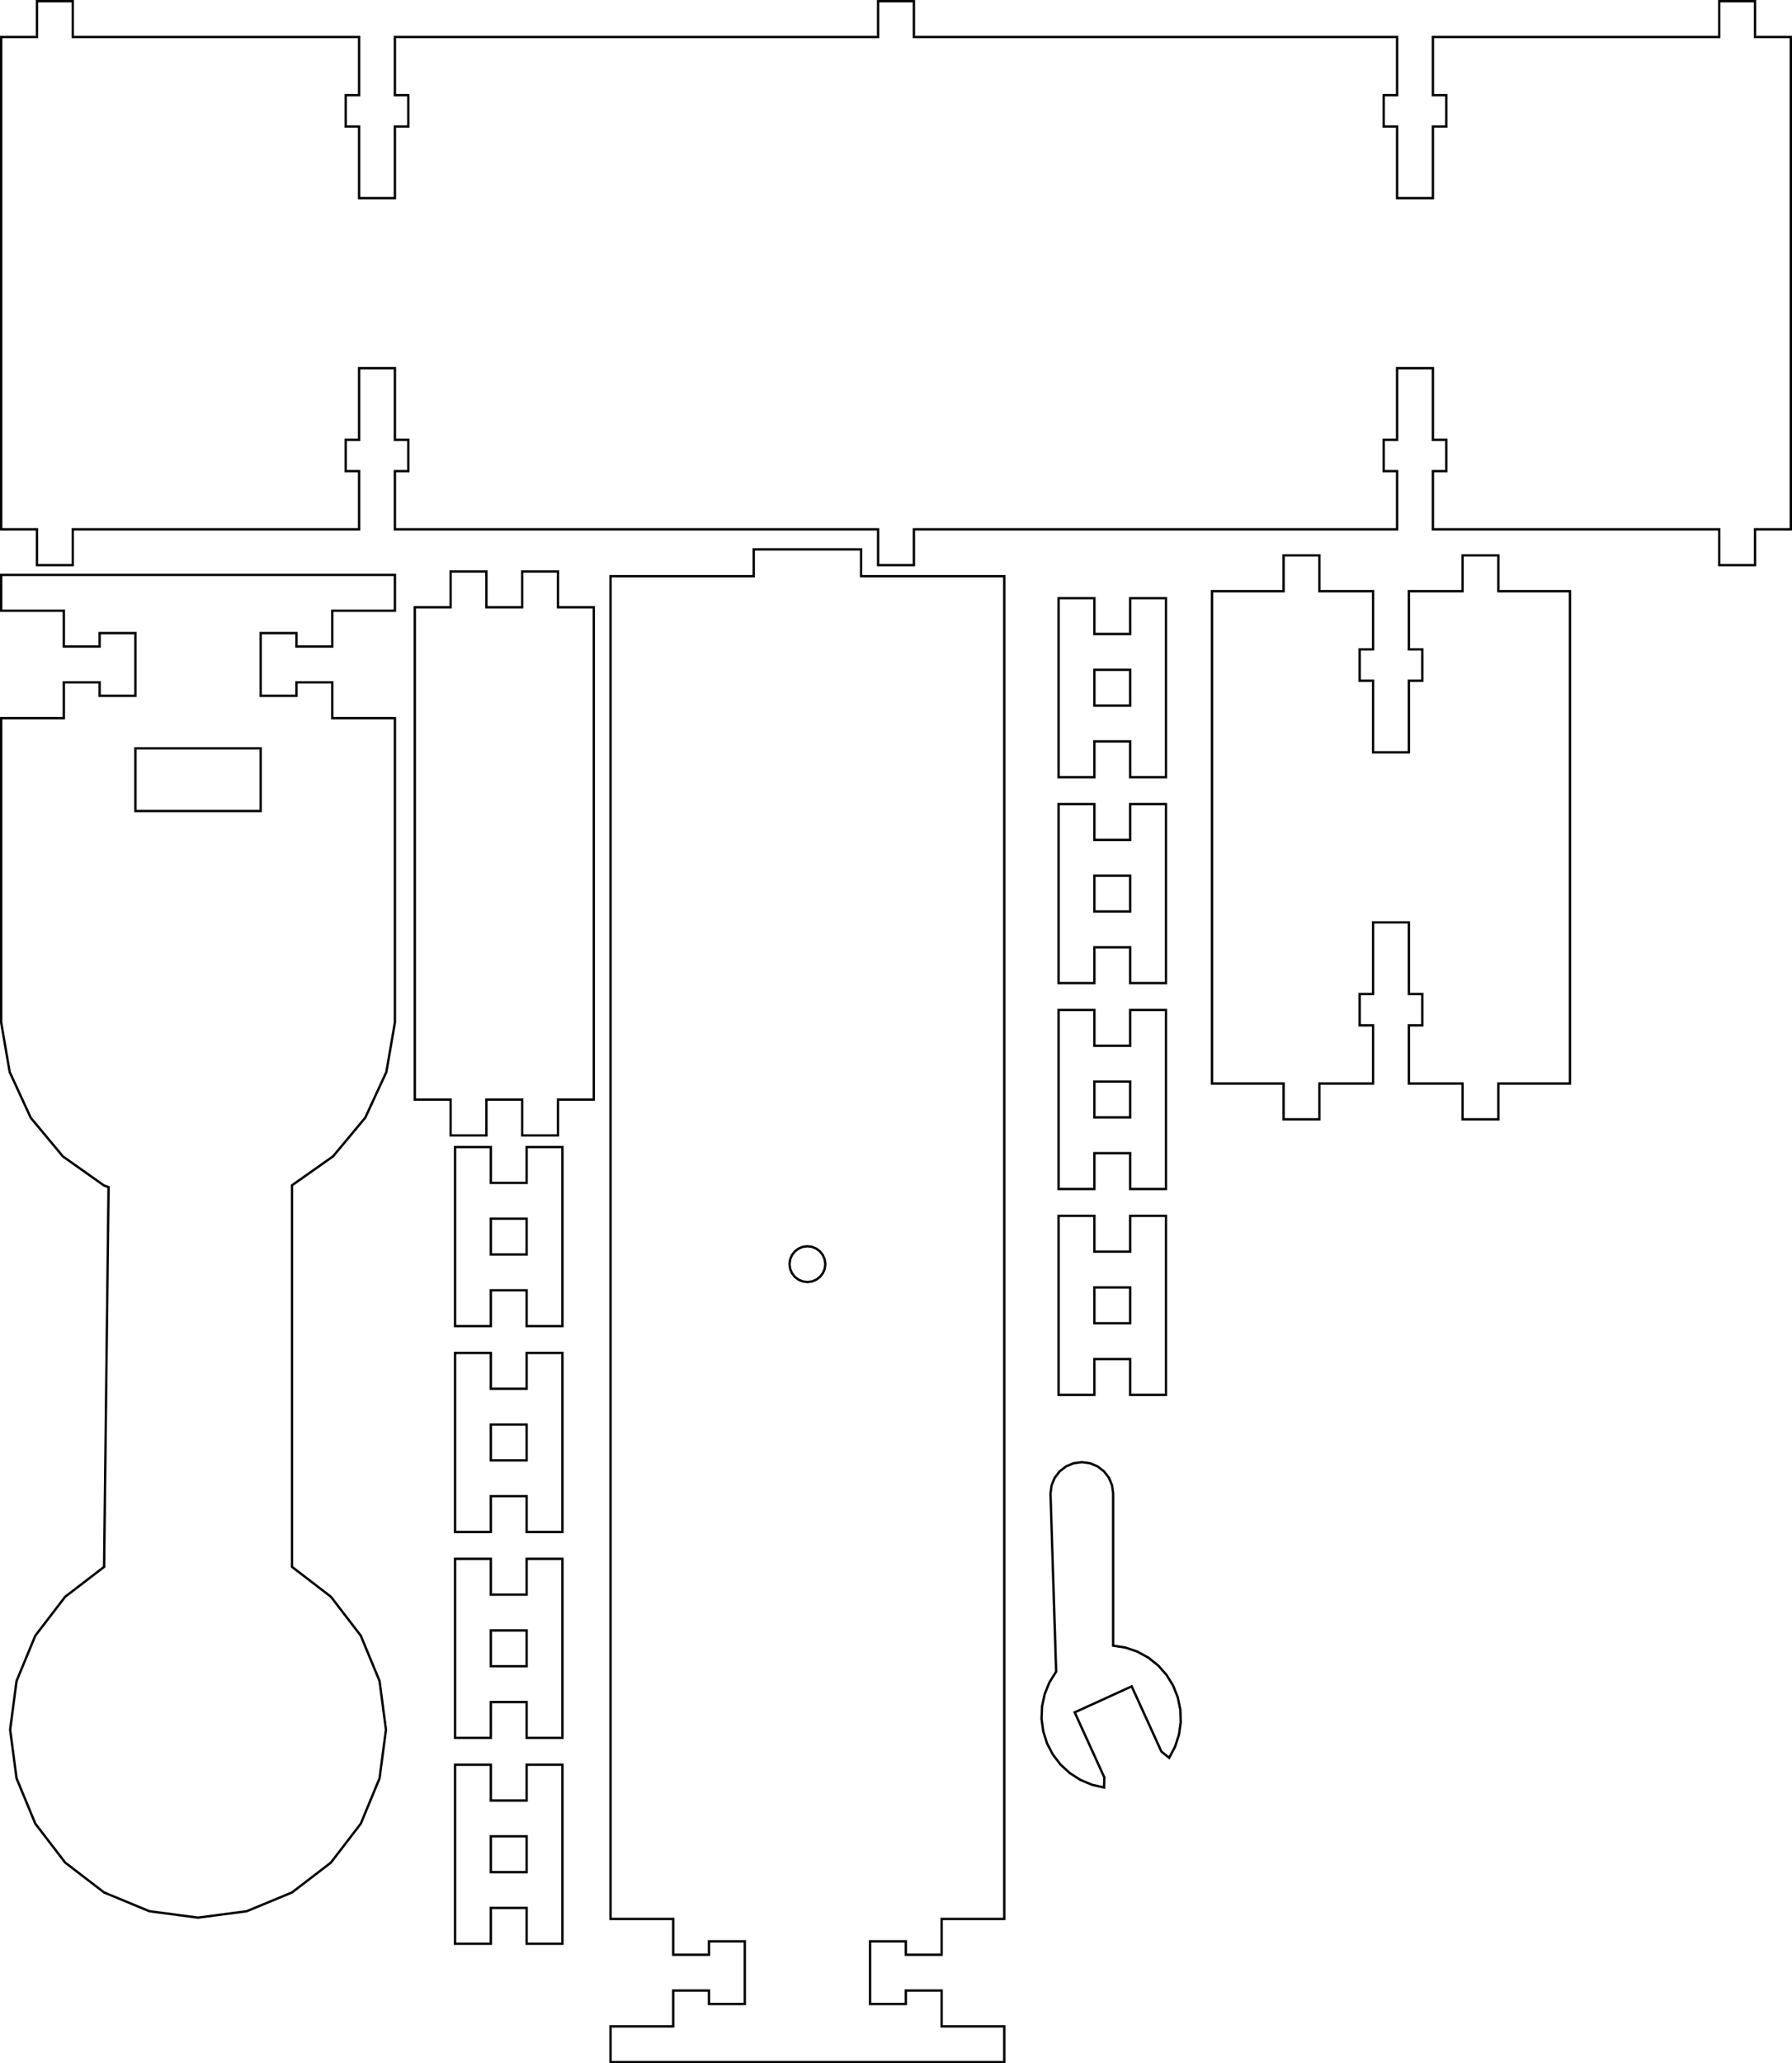 <?xml version="1.0" encoding="UTF-8" standalone="no"?>
<svg
   xmlns:dc="http://purl.org/dc/elements/1.1/"
   xmlns:cc="http://creativecommons.org/ns#"
   xmlns:rdf="http://www.w3.org/1999/02/22-rdf-syntax-ns#"
   xmlns:svg="http://www.w3.org/2000/svg"
   xmlns="http://www.w3.org/2000/svg"
   xmlns:sodipodi="http://sodipodi.sourceforge.net/DTD/sodipodi-0.dtd"
   xmlns:inkscape="http://www.inkscape.org/namespaces/inkscape"
   width="756.906"
   height="871.197"
   version="1.1"
   id="svg8284"
   sodipodi:docname="Dackel_Schleuder_Teile_ohne_Dackel_v6.svg"
   inkscape:version="0.92.2 (5c3e80d, 2017-08-06)">
  <sodipodi:namedview
     pagecolor="#ffffff"
     bordercolor="#666666"
     borderopacity="1"
     objecttolerance="10"
     gridtolerance="10"
     guidetolerance="10"
     inkscape:pageopacity="0"
     inkscape:pageshadow="2"
     inkscape:window-width="1366"
     inkscape:window-height="749"
     id="namedview8286"
     showgrid="false"
     inkscape:zoom="0.42048262"
     inkscape:cx="177.11205"
     inkscape:cy="347.65116"
     inkscape:window-x="-4"
     inkscape:window-y="-4"
     inkscape:window-maximized="1"
     inkscape:current-layer="g8280" />
  <desc
     id="desc6784">C:\Users\Andreas Reheis\Documents\Laser\Mohrnkopfschleuder\Mohrnkopfschleuder_v_6.dxf - scale = 1.000000, origin = (0.000000, 0.000000), method = file</desc>
  <defs
     id="defs6798">
    <marker
       id="DistanceX"
       orient="auto"
       refX="0"
       refY="0"
       style="overflow:visible">
      <path
         d="M 3,-3 -3,3 M 0,-5 V 5"
         style="stroke:#000000;stroke-width:0.5"
         id="path6786"
         inkscape:connector-curvature="0" />
    </marker>
    <pattern
       height="8"
       id="Hatch"
       patternUnits="userSpaceOnUse"
       width="8"
       x="0"
       y="0">
      <path
         d="M8 4 l-4,4"
         linecap="square"
         stroke="#000000"
         stroke-width="0.25"
         id="path6789" />
      <path
         d="M6 2 l-4,4"
         linecap="square"
         stroke="#000000"
         stroke-width="0.25"
         id="path6791" />
      <path
         d="M4 0 l-4,4"
         linecap="square"
         stroke="#000000"
         stroke-width="0.25"
         id="path6793" />
    </pattern>
    <symbol
       id="*MODEL_SPACE" />
    <symbol
       id="*PAPER_SPACE" />
  </defs>
  <g
     inkscape:groupmode="layer"
     inkscape:label="0"
     id="g6800"
     transform="translate(342.563,-775.201)" />
  <g
     inkscape:groupmode="layer"
     inkscape:label="PROFILEEDGES"
     id="g8280"
     transform="translate(342.563,-775.201)">
    <path
       style="fill:none;stroke:#000000"
       d="m 169.371,1024.819 h 30.236 v -15.118 h 15.118 v 15.118 h 22.677 v 24.567 h -5.669 v 13.228 h 5.669 v 30.236 h 15.118 v -30.236 h 5.669 v -13.228 h -5.669 v -24.567 h 22.677 v -15.118 h 15.118 v 15.118 h 30.236 v 207.874 h -30.236 v 15.118 h -15.118 v -15.118 h -22.677 v -24.567 h 5.669 v -13.228 h -5.669 v -30.236 h -15.118 v 30.236 h -5.669 v 13.228 h 5.669 v 24.567 h -22.677 v 15.118 h -15.118 v -15.118 h -30.236 z"
       id="path8938"
       inkscape:connector-curvature="0" />
    <path
       style="fill:none;stroke:#000000"
       d="m -121.995,1239.484 v 15.118 h 15.118 v -15.118 h 15.118 v -207.874 h -15.118 v -15.118 h -15.118 v 15.118 h -15.118 v -15.118 h -15.118 v 15.118 h -15.118 v 207.874 h 15.118 v 15.118 h 15.118 v -15.118 z"
       id="path8936"
       inkscape:connector-curvature="0" />
    <path
       style="fill:none;stroke:#000000"
       d="m -175.763,858.851 h -15.118 v -30.236 h -5.669 v -13.228 h 5.669 v -24.567 h -120.945 v -15.118 h -15.118 v 15.118 h -15.118 V 998.693 h 15.118 v 15.118 h 15.118 v -15.118 h 120.945 v -24.567 h -5.669 v -13.228 h 5.669 v -30.236 h 15.118 v 30.236 h 5.669 v 13.228 h -5.669 V 998.693 H 28.331 v 15.118 h 15.118 V 998.693 H 247.544 v -24.567 h -5.669 v -13.228 h 5.669 v -30.236 h 15.118 v 30.236 h 5.669 v 13.228 h -5.669 v 24.567 h 120.945 v 15.118 h 15.118 V 998.693 H 413.843 V 790.819 h -15.118 v -15.118 h -15.118 v 15.118 H 262.662 v 24.567 h 5.669 v 13.228 h -5.669 v 30.236 h -15.118 v -30.236 h -5.669 v -13.228 h 5.669 V 790.819 H 43.449 v -15.118 h -15.118 v 15.118 H -175.763 v 24.567 h 5.669 v 13.228 h -5.669 z"
       id="path8934"
       inkscape:connector-curvature="0" />
    <path
       style="fill:none;stroke:#000000"
       d="m 135.444,1487.227 12.539,27.514 3.287,2.655 2.489,-4.69 1.645,-5.048 0.752,-5.256 -0.164,-5.307 -1.075,-5.2 -1.954,-4.937 -2.774,-4.527 -3.512,-3.982 -4.145,-3.318 -4.654,-2.556 -5.025,-1.716 -5.245,-0.826 v -64.252 l -0.451,-3.424 -1.322,-3.191 -2.102,-2.74 -2.74,-2.102 -3.19,-1.321 -3.424,-0.451 -3.424,0.451 -3.19,1.321 -2.74,2.102 -2.102,2.74 -1.322,3.191 -0.451,3.424 2.382,75.223 -2.818,4.5 -2.001,4.918 -1.125,5.189 -0.215,5.305 0.701,5.263 1.597,5.064 2.444,4.714 3.219,4.223 3.898,3.606 4.46,2.881 4.889,2.071 5.173,1.198 0.152,-4.223 -12.539,-27.514 z"
       id="path8880"
       inkscape:connector-curvature="0" />
    <g
       id="g8985"
       transform="translate(-352,-124)">
      <path
         id="path8878"
         d="m 486.803,1370.98 h -15.118 v -15.118 h 15.118 z"
         style="fill:none;stroke:#000000"
         inkscape:connector-curvature="0" />
      <path
         id="path8876"
         d="m 501.921,1325.626 h -15.118 v 15.118 h -15.118 v -15.118 H 456.567 v 75.591 h 15.118 v -15.118 h 15.118 v 15.118 h 15.118 z"
         style="fill:none;stroke:#000000"
         inkscape:connector-curvature="0" />
    </g>
    <g
       id="g8981"
       transform="translate(-352,-124)">
      <path
         id="path8874"
         d="m 471.685,1442.791 h 15.118 v 15.118 h -15.118 z"
         style="fill:none;stroke:#000000"
         inkscape:connector-curvature="0" />
      <path
         id="path8872"
         d="m 486.803,1412.555 h 15.118 v 75.591 h -15.118 v -15.118 h -15.118 v 15.118 H 456.567 v -75.591 h 15.118 v 15.118 h 15.118 z"
         style="fill:none;stroke:#000000"
         inkscape:connector-curvature="0" />
    </g>
    <g
       id="g8993"
       transform="translate(-352,-124)">
      <path
         id="path8870"
         d="m 486.803,1197.122 h -15.118 v -15.118 h 15.118 z"
         style="fill:none;stroke:#000000"
         inkscape:connector-curvature="0" />
      <path
         id="path8868"
         d="M 471.685,1151.767 H 456.567 v 75.591 h 15.118 V 1212.24 h 15.118 v 15.118 h 15.118 v -75.591 h -15.118 v 15.118 h -15.118 z"
         style="fill:none;stroke:#000000"
         inkscape:connector-curvature="0" />
    </g>
    <g
       id="g8989"
       transform="translate(-352,-124)">
      <path
         id="path8866"
         d="m 471.685,1284.051 v -15.118 h 15.118 v 15.118 z"
         style="fill:none;stroke:#000000"
         inkscape:connector-curvature="0" />
      <path
         id="path8864"
         d="M 471.685,1238.697 H 456.567 v 75.591 h 15.118 v -15.118 h 15.118 v 15.118 h 15.118 v -75.591 h -15.118 v 15.118 h -15.118 z"
         style="fill:none;stroke:#000000"
         inkscape:connector-curvature="0" />
    </g>
    <g
       id="g8977"
       transform="translate(-332,-182)">
      <path
         id="path8862"
         d="m 211.878,1441.52 h 15.118 v 75.591 h -15.118 v -15.118 h -15.118 v 15.118 h -15.118 v -75.591 h 15.118 v 15.118 h 15.118 z"
         style="fill:none;stroke:#000000"
         inkscape:connector-curvature="0" />
      <path
         id="path8860"
         d="m 196.76,1486.874 v -15.118 h 15.118 v 15.118 z"
         style="fill:none;stroke:#000000"
         inkscape:connector-curvature="0" />
    </g>
    <g
       id="g8973"
       transform="translate(-332,-182)">
      <path
         id="path8858"
         d="m 196.76,1558.686 h 15.118 v 15.118 h -15.118 z"
         style="fill:none;stroke:#000000"
         inkscape:connector-curvature="0" />
      <path
         id="path8856"
         d="m 196.76,1543.567 v -15.118 h -15.118 v 75.591 h 15.118 v -15.118 h 15.118 v 15.118 h 15.118 v -75.591 h -15.118 v 15.118 z"
         style="fill:none;stroke:#000000"
         inkscape:connector-curvature="0" />
    </g>
    <g
       id="g8969"
       transform="translate(-332,-182)">
      <path
         id="path8854"
         d="m 196.76,1645.615 h 15.118 v 15.118 h -15.118 z"
         style="fill:none;stroke:#000000"
         inkscape:connector-curvature="0" />
      <path
         id="path8852"
         d="m 226.996,1615.379 h -15.118 v 15.118 h -15.118 v -15.118 h -15.118 v 75.591 h 15.118 v -15.118 h 15.118 v 15.118 h 15.118 z"
         style="fill:none;stroke:#000000"
         inkscape:connector-curvature="0" />
    </g>
    <g
       id="g8965"
       transform="translate(-332,-182)">
      <path
         id="path8850"
         d="m 211.878,1747.662 h -15.118 v -15.118 h 15.118 z"
         style="fill:none;stroke:#000000"
         inkscape:connector-curvature="0" />
      <path
         id="path8848"
         d="m 196.76,1702.308 h -15.118 v 75.591 h 15.118 V 1762.78 h 15.118 v 15.118 h 15.118 v -75.591 h -15.118 v 15.118 h -15.118 z"
         style="fill:none;stroke:#000000"
         inkscape:connector-curvature="0" />
    </g>
    <g
       id="g8961"
       transform="translate(-165.387,-38)">
      <path
         id="path8846"
         d="M -67.069,1155.63 H -119.982 v -26.457 h 52.913 z"
         style="fill:none;stroke:#000000"
         inkscape:connector-curvature="0" />
      <path
         id="path8844"
         d="m -24.789,1583.192 -12.613,16.438 -16.438,12.613 -19.143,7.929 -20.542,2.704 -20.542,-2.704 -19.143,-7.929 -16.438,-12.613 -12.613,-16.438 -7.929,-19.142 -2.704,-20.543 2.704,-20.543 7.929,-19.143 12.613,-16.438 16.438,-12.613 1.881,-160.331 -1.957,-0.722 -17.337,-12.257 -13.574,-16.327 -8.886,-19.283 -3.592,-20.926 v -128.504 h 26.457 v -15.118 h 15.118 v 5.669 h 15.118 v -26.457 h -15.118 v 5.669 h -15.118 v -15.118 h -26.457 v -15.118 h 166.299 v 15.118 h -26.457 v 15.118 h -15.118 v -5.669 h -15.118 v 26.457 h 15.118 v -5.669 h 15.118 v 15.118 h 26.457 v 128.504 l -3.616,20.92 -8.907,19.271 -13.592,16.309 -17.35,12.236 v 161.11 l 16.438,12.613 12.613,16.438 7.929,19.143 2.704,20.543 -2.704,20.543 z"
         style="fill:none;stroke:#000000"
         inkscape:connector-curvature="0" />
    </g>
    <g
       id="g8942"
       transform="translate(-336,-132)">
      <path
         id="path8842"
         d="m 338.252,1447.498 -1.823,0.755 -1.956,0.258 -1.956,-0.258 -1.823,-0.755 -1.566,-1.201 -1.201,-1.565 -0.755,-1.823 -0.258,-1.956 0.258,-1.956 0.755,-1.823 1.201,-1.566 1.566,-1.201 1.823,-0.755 1.956,-0.258 1.956,0.258 1.823,0.755 1.566,1.201 1.201,1.566 0.755,1.823 0.258,1.956 -0.258,1.956 -0.755,1.823 -1.201,1.565 z"
         style="fill:none;stroke:#000000"
         inkscape:connector-curvature="0" />
      <path
         id="path8278"
         d="m 391.166,1732.544 v -15.118 h 26.457 v -566.929 h -60.472 v -11.339 h -45.354 v 11.339 h -60.472 v 566.929 h 26.457 v 15.118 h 15.118 v -5.669 h 15.118 v 26.457 h -15.118 v -5.669 h -15.118 v 15.118 h -26.457 v 15.118 h 166.299 v -15.118 h -26.457 v -15.118 h -15.118 v 5.669 h -15.118 v -26.457 h 15.118 v 5.669 z"
         style="fill:none;stroke:#000000"
         inkscape:connector-curvature="0" />
    </g>
  </g>
  <g
     inkscape:groupmode="layer"
     inkscape:label="SECTIONCUTEDGES"
     id="g8282"
     transform="translate(342.563,-775.201)" />
</svg>
